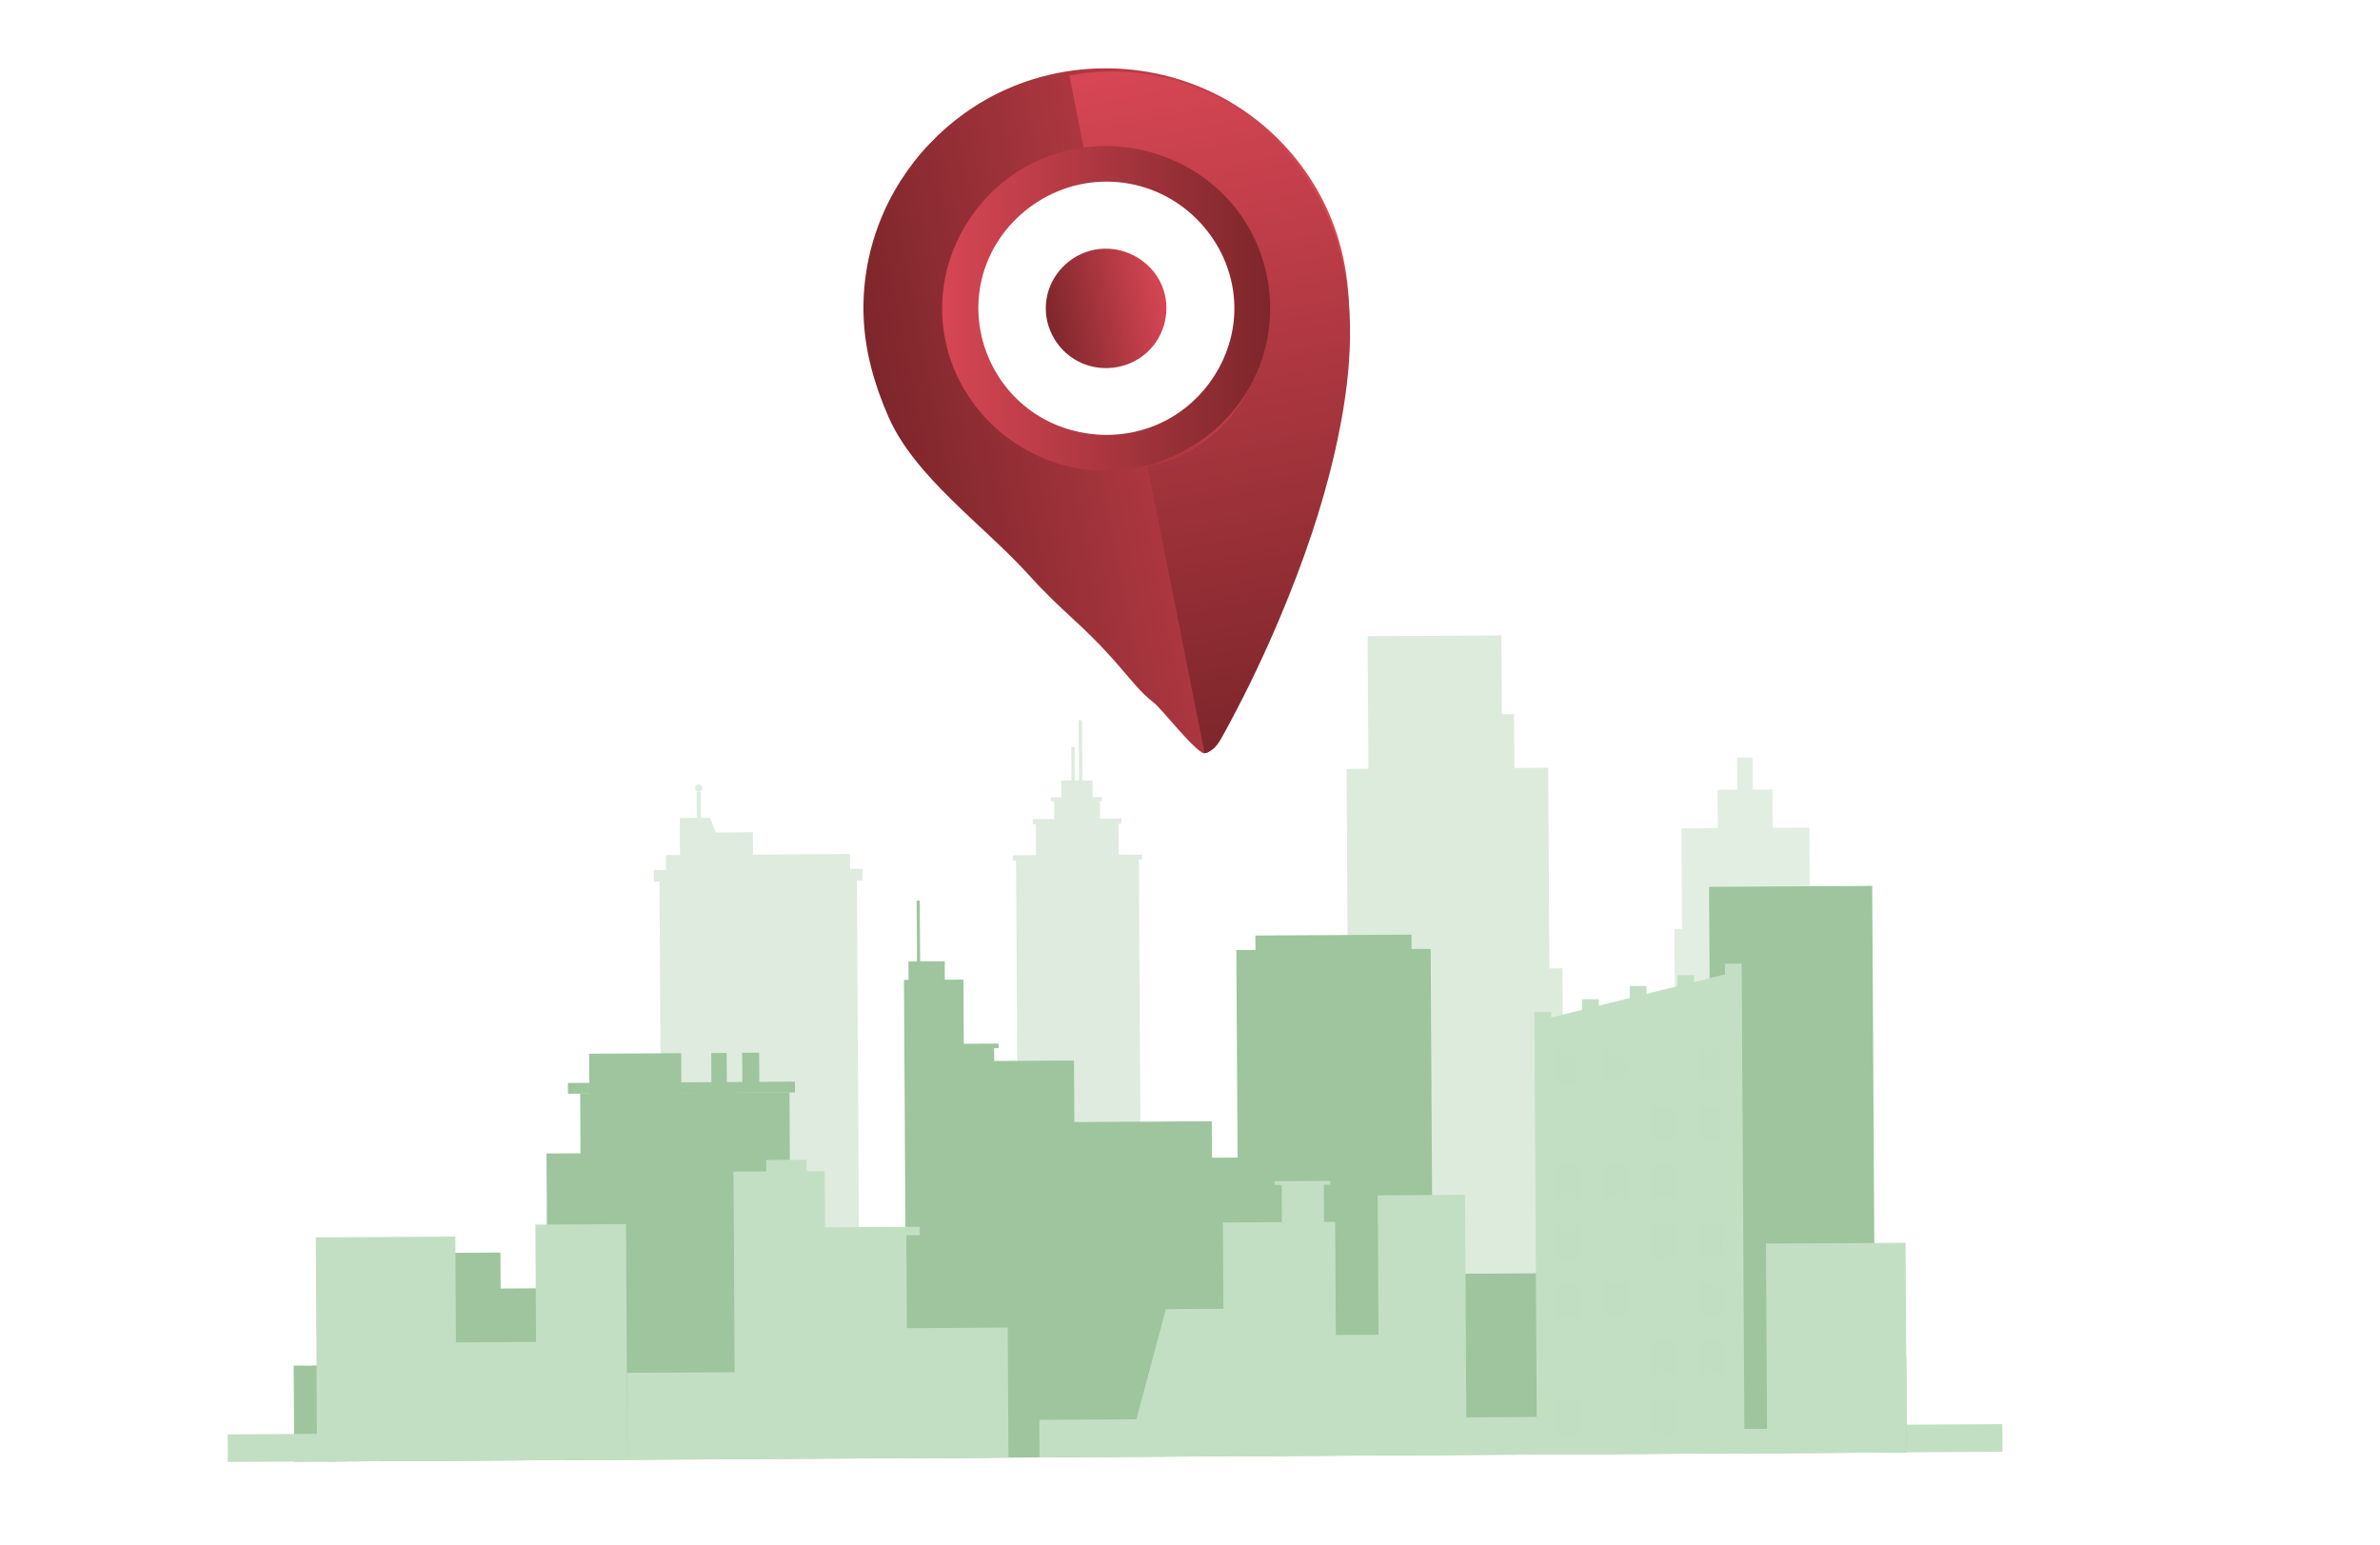 <?xml version="1.0" encoding="utf-8"?>
<!-- Generator: Adobe Illustrator 25.2.3, SVG Export Plug-In . SVG Version: 6.00 Build 0)  -->
<svg version="1.1" id="Layer_1" xmlns="http://www.w3.org/2000/svg" xmlns:xlink="http://www.w3.org/1999/xlink" x="0px" y="0px"
	 viewBox="0 0 230.03 149.37" style="enable-background:new 0 0 230.03 149.37;" xml:space="preserve">
<style type="text/css">
	.st0{fill:#C3DFC3;}
	.st1{opacity:0.34;}
	.st2{fill:#9EC59E;}
	.st3{opacity:0.29;fill:#9EC59E;}
	.st4{opacity:0.34;fill:#9EC59E;}
	.st5{fill:#568382;}
	.st6{stroke:#000000;stroke-miterlimit:10;}
	.st7{fill:url(#SVGID_1_);}
	.st8{fill:url(#SVGID_2_);}
	.st9{fill:url(#SVGID_3_);}
	.st10{fill:url(#SVGID_4_);}
	.st11{opacity:0.29;fill:#C3DFC3;}
</style>
<rect x="183.53" y="137.68" transform="matrix(1 -5.766067e-03 5.766067e-03 1 -0.798 1.089)" class="st0" width="10" height="2.67"/>
<g class="st1">
	
		<rect x="98.33" y="82.75" transform="matrix(1 -5.766067e-03 5.766067e-03 1 -0.61 0.603)" class="st2" width="11.87" height="46.83"/>
	
		<rect x="100.17" y="79.39" transform="matrix(1 -5.766067e-03 5.766067e-03 1 -0.513 0.602)" class="st2" width="7.99" height="19.68"/>
	
		<rect x="101.91" y="77.26" transform="matrix(1 -5.766067e-03 5.766067e-03 1 -0.475 0.602)" class="st2" width="4.43" height="10.92"/>
	<polygon class="st2" points="105.64,82.86 102.62,82.88 102.57,75.44 103.66,75.44 104.74,75.43 105.59,75.43 	"/>
	<g>
		<polygon class="st2" points="103.91,79.63 103.58,79.64 103.54,72.2 103.66,72.2 103.77,72.2 103.87,72.2 		"/>
		<polygon class="st2" points="104.62,77.06 104.29,77.06 104.25,69.62 104.37,69.62 104.48,69.62 104.58,69.62 		"/>
	</g>
	
		<rect x="97.88" y="82.63" transform="matrix(1 -5.766067e-03 5.766067e-03 1 -0.476 0.602)" class="st2" width="12.5" height="0.5"/>
	
		<rect x="99.82" y="79.15" transform="matrix(1 -5.766067e-03 5.766067e-03 1 -0.456 0.602)" class="st2" width="8.57" height="0.48"/>
	
		<rect x="101.56" y="77.06" transform="matrix(1 -5.766067e-03 5.766067e-03 1 -0.444 0.601)" class="st2" width="4.94" height="0.37"/>
	
		<rect x="100.86" y="80.21" transform="matrix(1 -5.766067e-03 5.766067e-03 1 -0.467 0.584)" class="st3" width="0.37" height="2.06"/>
	
		<rect x="101.89" y="80.2" transform="matrix(1 -5.766067e-03 5.766067e-03 1 -0.467 0.59)" class="st3" width="0.37" height="2.06"/>
	
		<rect x="102.91" y="80.2" transform="matrix(1 -5.766067e-03 5.766067e-03 1 -0.467 0.596)" class="st3" width="0.37" height="2.06"/>
	
		<rect x="103.94" y="80.19" transform="matrix(1 -5.766067e-03 5.766067e-03 1 -0.467 0.602)" class="st3" width="0.37" height="2.06"/>
	
		<rect x="104.97" y="80.19" transform="matrix(1 -5.766067e-03 5.766067e-03 1 -0.467 0.608)" class="st3" width="0.37" height="2.06"/>
	
		<rect x="106" y="80.18" transform="matrix(1 -5.766067e-03 5.766067e-03 1 -0.467 0.614)" class="st3" width="0.37" height="2.06"/>
	
		<rect x="107.02" y="80.17" transform="matrix(1 -5.766067e-03 5.766067e-03 1 -0.467 0.62)" class="st3" width="0.37" height="2.06"/>
	
		<rect x="99.25" y="84.64" transform="matrix(1 -5.766067e-03 5.766067e-03 1 -0.493 0.576)" class="st2" width="0.9" height="2.45"/>
	
		<rect x="101.03" y="84.63" transform="matrix(1 -5.766067e-03 5.766067e-03 1 -0.493 0.587)" class="st3" width="0.9" height="2.45"/>
	
		<rect x="102.81" y="84.62" transform="matrix(1 -5.766067e-03 5.766067e-03 1 -0.493 0.597)" class="st2" width="0.9" height="2.45"/>
	
		<rect x="104.59" y="84.61" transform="matrix(1 -5.766067e-03 5.766067e-03 1 -0.493 0.607)" class="st2" width="0.9" height="2.45"/>
	
		<rect x="106.36" y="84.6" transform="matrix(1 -5.766067e-03 5.766067e-03 1 -0.493 0.617)" class="st2" width="0.9" height="2.45"/>
	
		<rect x="108.14" y="84.59" transform="matrix(1 -5.766067e-03 5.766067e-03 1 -0.493 0.628)" class="st2" width="0.9" height="2.45"/>
	
		<rect x="99.27" y="88.46" transform="matrix(1 -5.766067e-03 5.766067e-03 1 -0.515 0.577)" class="st2" width="0.9" height="2.45"/>
	
		<rect x="101.05" y="88.45" transform="matrix(1 -5.766067e-03 5.766067e-03 1 -0.515 0.587)" class="st2" width="0.9" height="2.45"/>
	
		<rect x="102.83" y="88.44" transform="matrix(1 -5.766067e-03 5.766067e-03 1 -0.515 0.597)" class="st2" width="0.9" height="2.45"/>
	
		<rect x="104.61" y="88.43" transform="matrix(1 -5.766067e-03 5.766067e-03 1 -0.515 0.607)" class="st3" width="0.9" height="2.45"/>
	
		<rect x="106.39" y="88.42" transform="matrix(1 -5.766067e-03 5.766067e-03 1 -0.515 0.618)" class="st2" width="0.9" height="2.45"/>
	
		<rect x="108.16" y="88.41" transform="matrix(1 -5.766067e-03 5.766067e-03 1 -0.515 0.628)" class="st2" width="0.9" height="2.45"/>
	
		<rect x="99.3" y="92.27" transform="matrix(1 -5.766067e-03 5.766067e-03 1 -0.537 0.577)" class="st2" width="0.9" height="2.45"/>
	
		<rect x="101.07" y="92.26" transform="matrix(1 -5.766067e-03 5.766067e-03 1 -0.537 0.587)" class="st2" width="0.9" height="2.45"/>
	
		<rect x="102.85" y="92.25" transform="matrix(1 -5.766067e-03 5.766067e-03 1 -0.537 0.597)" class="st2" width="0.9" height="2.45"/>
	
		<rect x="104.63" y="92.24" transform="matrix(1 -5.766067e-03 5.766067e-03 1 -0.537 0.607)" class="st2" width="0.9" height="2.45"/>
	
		<rect x="106.41" y="92.23" transform="matrix(1 -5.766067e-03 5.766067e-03 1 -0.537 0.618)" class="st3" width="0.9" height="2.45"/>
	
		<rect x="108.19" y="92.22" transform="matrix(1 -5.766067e-03 5.766067e-03 1 -0.537 0.628)" class="st3" width="0.9" height="2.45"/>
	
		<rect x="99.32" y="96.08" transform="matrix(1 -5.766067e-03 5.766067e-03 1 -0.559 0.577)" class="st3" width="0.9" height="2.45"/>
	
		<rect x="101.1" y="96.07" transform="matrix(1 -5.766067e-03 5.766067e-03 1 -0.559 0.587)" class="st2" width="0.9" height="2.45"/>
	
		<rect x="102.87" y="96.06" transform="matrix(1 -5.766067e-03 5.766067e-03 1 -0.559 0.597)" class="st2" width="0.9" height="2.45"/>
	
		<rect x="104.65" y="96.05" transform="matrix(1 -5.766067e-03 5.766067e-03 1 -0.559 0.608)" class="st2" width="0.9" height="2.45"/>
	
		<rect x="106.43" y="96.04" transform="matrix(1 -5.766067e-03 5.766067e-03 1 -0.559 0.618)" class="st2" width="0.9" height="2.45"/>
	
		<rect x="108.21" y="96.03" transform="matrix(1 -5.766067e-03 5.766067e-03 1 -0.559 0.628)" class="st2" width="0.9" height="2.45"/>
	
		<rect x="99.34" y="99.9" transform="matrix(1 -5.766067e-03 5.766067e-03 1 -0.581 0.577)" class="st2" width="0.9" height="2.45"/>
	
		<rect x="101.12" y="99.89" transform="matrix(1 -5.766067e-03 5.766067e-03 1 -0.581 0.587)" class="st3" width="0.9" height="2.45"/>
	
		<rect x="102.9" y="99.88" transform="matrix(1 -5.766067e-03 5.766067e-03 1 -0.581 0.598)" class="st2" width="0.9" height="2.45"/>
	
		<rect x="104.67" y="99.87" transform="matrix(1 -5.766067e-03 5.766067e-03 1 -0.581 0.608)" class="st3" width="0.9" height="2.45"/>
	
		<rect x="106.45" y="99.86" transform="matrix(1 -5.766067e-03 5.766067e-03 1 -0.581 0.618)" class="st2" width="0.9" height="2.45"/>
	
		<rect x="108.23" y="99.85" transform="matrix(1 -5.766067e-03 5.766067e-03 1 -0.581 0.628)" class="st2" width="0.9" height="2.45"/>
	
		<rect x="99.36" y="103.71" transform="matrix(1 -5.766067e-03 5.766067e-03 1 -0.603 0.577)" class="st2" width="0.9" height="2.45"/>
	
		<rect x="101.14" y="103.7" transform="matrix(1 -5.766067e-03 5.766067e-03 1 -0.603 0.588)" class="st2" width="0.9" height="2.45"/>
	
		<rect x="102.92" y="103.69" transform="matrix(1 -5.766067e-03 5.766067e-03 1 -0.603 0.598)" class="st2" width="0.9" height="2.45"/>
	
		<rect x="104.7" y="103.68" transform="matrix(1 -5.766067e-03 5.766067e-03 1 -0.603 0.608)" class="st2" width="0.9" height="2.45"/>
	
		<rect x="106.47" y="103.67" transform="matrix(1 -5.766067e-03 5.766067e-03 1 -0.603 0.618)" class="st2" width="0.9" height="2.45"/>
	
		<rect x="108.25" y="103.66" transform="matrix(1 -5.766067e-03 5.766067e-03 1 -0.603 0.628)" class="st3" width="0.9" height="2.45"/>
	
		<rect x="99.39" y="107.52" transform="matrix(1 -5.766067e-03 5.766067e-03 1 -0.625 0.578)" class="st2" width="0.9" height="2.45"/>
	
		<rect x="101.16" y="107.51" transform="matrix(1 -5.766067e-03 5.766067e-03 1 -0.625 0.588)" class="st3" width="0.9" height="2.45"/>
	
		<rect x="102.94" y="107.5" transform="matrix(1 -5.766067e-03 5.766067e-03 1 -0.625 0.598)" class="st3" width="0.9" height="2.45"/>
	
		<rect x="104.72" y="107.49" transform="matrix(1 -5.766067e-03 5.766067e-03 1 -0.625 0.608)" class="st2" width="0.9" height="2.45"/>
	
		<rect x="106.5" y="107.48" transform="matrix(1 -5.766067e-03 5.766067e-03 1 -0.625 0.619)" class="st2" width="0.9" height="2.45"/>
	
		<rect x="108.27" y="107.47" transform="matrix(1 -5.766067e-03 5.766067e-03 1 -0.625 0.629)" class="st2" width="0.9" height="2.45"/>
	
		<rect x="99.41" y="111.34" transform="matrix(1 -5.766067e-03 5.766067e-03 1 -0.647 0.578)" class="st2" width="0.9" height="2.45"/>
	
		<rect x="101.19" y="111.33" transform="matrix(1 -5.766067e-03 5.766067e-03 1 -0.647 0.588)" class="st2" width="0.9" height="2.45"/>
	
		<rect x="102.96" y="111.32" transform="matrix(1 -5.766067e-03 5.766067e-03 1 -0.647 0.598)" class="st2" width="0.9" height="2.45"/>
	
		<rect x="104.74" y="111.31" transform="matrix(1 -5.766067e-03 5.766067e-03 1 -0.647 0.608)" class="st2" width="0.9" height="2.45"/>
	
		<rect x="106.52" y="111.3" transform="matrix(1 -5.766067e-03 5.766067e-03 1 -0.647 0.619)" class="st3" width="0.9" height="2.45"/>
	
		<rect x="108.3" y="111.29" transform="matrix(1 -5.766067e-03 5.766067e-03 1 -0.647 0.629)" class="st2" width="0.9" height="2.45"/>
	
		<rect x="99.43" y="115.15" transform="matrix(1 -5.766067e-03 5.766067e-03 1 -0.669 0.578)" class="st2" width="0.9" height="2.45"/>
	
		<rect x="101.21" y="115.14" transform="matrix(1 -5.766067e-03 5.766067e-03 1 -0.669 0.588)" class="st3" width="0.9" height="2.45"/>
	
		<rect x="102.99" y="115.13" transform="matrix(1 -5.766067e-03 5.766067e-03 1 -0.669 0.598)" class="st2" width="0.9" height="2.45"/>
	
		<rect x="104.76" y="115.12" transform="matrix(1 -5.766067e-03 5.766067e-03 1 -0.669 0.609)" class="st2" width="0.9" height="2.45"/>
	
		<rect x="106.54" y="115.11" transform="matrix(1 -5.766067e-03 5.766067e-03 1 -0.669 0.619)" class="st2" width="0.9" height="2.45"/>
	
		<rect x="108.32" y="115.1" transform="matrix(1 -5.766067e-03 5.766067e-03 1 -0.669 0.629)" class="st2" width="0.9" height="2.45"/>
	
		<rect x="99.45" y="118.96" transform="matrix(1 -5.766067e-03 5.766067e-03 1 -0.691 0.578)" class="st2" width="0.9" height="2.45"/>
	
		<rect x="101.23" y="118.95" transform="matrix(1 -5.766067e-03 5.766067e-03 1 -0.691 0.588)" class="st2" width="0.9" height="2.45"/>
	
		<rect x="103.01" y="118.94" transform="matrix(1 -5.766067e-03 5.766067e-03 1 -0.691 0.599)" class="st2" width="0.9" height="2.45"/>
	
		<rect x="104.79" y="118.93" transform="matrix(1 -5.766067e-03 5.766067e-03 1 -0.691 0.609)" class="st3" width="0.9" height="2.45"/>
	
		<rect x="106.56" y="118.92" transform="matrix(1 -5.766067e-03 5.766067e-03 1 -0.691 0.619)" class="st2" width="0.9" height="2.45"/>
	
		<rect x="108.34" y="118.91" transform="matrix(1 -5.766067e-03 5.766067e-03 1 -0.691 0.629)" class="st3" width="0.9" height="2.45"/>
	
		<rect x="99.48" y="122.78" transform="matrix(1 -5.766067e-03 5.766067e-03 1 -0.713 0.578)" class="st3" width="0.9" height="2.45"/>
	
		<rect x="101.25" y="122.77" transform="matrix(1 -5.766067e-03 5.766067e-03 1 -0.713 0.589)" class="st2" width="0.9" height="2.45"/>
	
		<rect x="103.03" y="122.76" transform="matrix(1 -5.766067e-03 5.766067e-03 1 -0.713 0.599)" class="st3" width="0.9" height="2.45"/>
	
		<rect x="104.81" y="122.75" transform="matrix(1 -5.766067e-03 5.766067e-03 1 -0.713 0.609)" class="st2" width="0.9" height="2.45"/>
	
		<rect x="106.59" y="122.74" transform="matrix(1 -5.766067e-03 5.766067e-03 1 -0.713 0.619)" class="st2" width="0.9" height="2.45"/>
	
		<rect x="108.36" y="122.73" transform="matrix(1 -5.766067e-03 5.766067e-03 1 -0.713 0.629)" class="st2" width="0.9" height="2.45"/>
</g>
<g class="st1">
	
		<rect x="63.85" y="84.71" transform="matrix(1 -5.766067e-03 5.766067e-03 1 -0.601 0.425)" class="st2" width="19.08" height="39.45"/>
	
		<rect x="63.19" y="84.03" transform="matrix(1 -5.766067e-03 5.766067e-03 1 -0.486 0.424)" class="st2" width="20.17" height="1.12"/>
	
		<rect x="64.37" y="82.6" transform="matrix(1 -5.766067e-03 5.766067e-03 1 -0.49 0.424)" class="st2" width="17.8" height="5.3"/>
	
		<rect x="65.73" y="80.46" transform="matrix(1 -5.766067e-03 5.766067e-03 1 -0.479 0.401)" class="st2" width="7.05" height="5.79"/>
	<polygon class="st2" points="69.8,82.09 65.72,82.11 65.7,79.06 68.63,79.05 	"/>
	
		<rect x="67.35" y="76.52" transform="matrix(1 -5.766067e-03 5.766067e-03 1 -0.46 0.391)" class="st2" width="0.4" height="6.79"/>
	<path class="st2" d="M67.88,76.17c0,0.19-0.16,0.35-0.35,0.35s-0.36-0.16-0.36-0.35c0-0.19,0.16-0.35,0.35-0.35
		S67.88,75.97,67.88,76.17z"/>
</g>
<polygon class="st4" points="149.75,93.6 149.64,74.21 146.36,74.23 146.33,69.03 145.16,69.04 145.11,61.42 138.67,61.46 
	138.09,61.46 138.09,61.46 138.09,61.46 136.83,61.47 136.83,61.47 136.26,61.47 136.26,61.47 132.18,61.49 132.26,74.31 
	130.15,74.32 130.26,93.71 128.46,93.72 128.67,129.04 151.23,128.91 151.02,93.59 "/>
<rect x="28.41" y="131.55" transform="matrix(1 -5.766067e-03 5.766067e-03 1 -0.783 0.615)" class="st2" width="155.85" height="9.28"/>
<polygon class="st3" points="174.94,89.71 174.88,79.99 171.33,80.01 171.31,76.31 169.41,76.32 169.39,73.22 168.73,73.22 
	168.73,73.22 168.73,73.22 168.55,73.22 167.89,73.22 167.91,76.33 166.01,76.34 166.03,80.04 162.51,80.06 162.57,89.78 
	161.83,89.79 161.94,107.43 156.48,107.47 156.6,127.58 162.05,127.55 167.51,127.52 175.86,127.47 175.64,89.71 "/>
<rect x="101.96" y="108.42" transform="matrix(1 -5.766067e-03 5.766067e-03 1 -0.693 0.634)" class="st2" width="15.23" height="23.98"/>
<rect x="73.52" y="120.84" transform="matrix(1 -5.766067e-03 5.766067e-03 1 -0.729 0.501)" class="st2" width="26.19" height="11.69"/>
<rect x="87.45" y="94.7" transform="matrix(1 -5.766067e-03 5.766067e-03 1 -0.627 0.523)" class="st2" width="5.75" height="28.71"/>
<rect x="88.64" y="87.04" transform="matrix(1 -5.766067e-03 5.766067e-03 1 -0.545 0.513)" class="st2" width="0.3" height="15.62"/>
<rect x="87.81" y="92.92" transform="matrix(1 -5.766067e-03 5.766067e-03 1 -0.545 0.518)" class="st2" width="3.51" height="3.85"/>
<rect x="98.66" y="112.75" transform="matrix(1 -5.766067e-03 5.766067e-03 1 -0.705 0.6)" class="st2" width="10.01" height="19.69"/>
<rect x="119.61" y="91.77" transform="matrix(1 -5.766067e-03 5.766067e-03 1 -0.644 0.746)" class="st2" width="18.78" height="40.52"/>
<rect x="121.35" y="90.38" transform="matrix(1 -5.766067e-03 5.766067e-03 1 -0.538 0.745)" class="st2" width="15.09" height="6.75"/>
<rect x="116.27" y="111.88" transform="matrix(1 -5.766067e-03 5.766067e-03 1 -0.702 0.698)" class="st2" width="8.85" height="20.46"/>
<rect x="52.88" y="111.46" transform="matrix(1 -5.766067e-03 5.766067e-03 1 -0.703 0.336)" class="st2" width="10.15" height="21.24"/>
<g>
	
		<rect x="56.15" y="105.64" transform="matrix(1 -5.766067e-03 5.766067e-03 1 -0.686 0.384)" class="st2" width="20.23" height="27.01"/>
	
		<rect x="54.89" y="104.61" transform="matrix(1 -5.766067e-03 5.766067e-03 1 -0.605 0.382)" class="st2" width="21.94" height="1.04"/>
	
		<rect x="56.96" y="101.82" transform="matrix(1 -5.766067e-03 5.766067e-03 1 -0.602 0.356)" class="st2" width="8.89" height="5.48"/>
	
		<rect x="68.75" y="101.77" transform="matrix(1 -5.766067e-03 5.766067e-03 1 -0.595 0.402)" class="st2" width="1.49" height="3.33"/>
	
		<rect x="71.74" y="101.75" transform="matrix(1 -5.766067e-03 5.766067e-03 1 -0.595 0.42)" class="st2" width="1.64" height="3.33"/>
</g>
<rect x="47.39" y="124.52" transform="matrix(1 -5.766067e-03 5.766067e-03 1 -0.741 0.306)" class="st2" width="10.6" height="8.21"/>
<rect x="43.38" y="121.08" transform="matrix(1 -5.766067e-03 5.766067e-03 1 -0.731 0.267)" class="st2" width="5.02" height="11.69"/>
<rect x="136.64" y="123.01" transform="matrix(1 -5.766067e-03 5.766067e-03 1 -0.736 0.92)" class="st2" width="45.24" height="10.04"/>
<polygon class="st2" points="96.51,100.87 96.52,101.31 96.08,101.31 96.09,102.55 103.8,102.51 104.03,140.84 91.37,140.91 
	91.15,104.58 91.14,102.58 91.13,101.34 90.67,101.34 90.67,100.9 "/>
<rect x="118.26" y="118.13" transform="matrix(1 -5.766067e-03 5.766067e-03 1 -0.744 0.715)" class="st0" width="10.85" height="22.6"/>
<g>
	
		<rect x="70.97" y="113.22" transform="matrix(1 -5.766067e-03 5.766067e-03 1 -0.732 0.437)" class="st0" width="8.82" height="27.78"/>
	
		<rect x="78.05" y="118.97" transform="matrix(1 -5.766067e-03 5.766067e-03 1 -0.748 0.48)" class="st0" width="9.61" height="21.99"/>
	
		<rect x="74.06" y="112.11" transform="matrix(1 -5.766067e-03 5.766067e-03 1 -0.655 0.44)" class="st0" width="3.9" height="3.32"/>
	
		<rect x="78.65" y="118.6" transform="matrix(1 -5.766067e-03 5.766067e-03 1 -0.685 0.485)" class="st0" width="10.24" height="0.81"/>
</g>
<rect x="86.66" y="128.35" transform="matrix(1 -5.766067e-03 5.766067e-03 1 -0.775 0.533)" class="st0" width="10.77" height="12.56"/>
<rect x="51.81" y="118.34" transform="matrix(1 -5.766067e-03 5.766067e-03 1 -0.747 0.326)" class="st0" width="8.76" height="22.78"/>
<rect x="42.82" y="129.73" transform="matrix(1 -5.766067e-03 5.766067e-03 1 -0.78 0.282)" class="st0" width="11.53" height="11.43"/>
<rect x="31.54" y="127.94" transform="matrix(1 -5.766067e-03 5.766067e-03 1 -0.775 0.205)" class="st5" width="7.21" height="13.29"/>
<rect x="37.38" y="137.01" transform="matrix(1 -5.766067e-03 5.766067e-03 1 -0.801 0.267)" class="st0" width="17.04" height="4.16"/>
<rect x="60.62" y="132.65" transform="matrix(1 -5.766067e-03 5.766067e-03 1 -0.788 0.391)" class="st0" width="13.58" height="8.41"/>
<rect x="100.46" y="137.18" transform="matrix(1 -5.766067e-03 5.766067e-03 1 -0.8 0.643)" class="st0" width="21.15" height="3.62"/>
<rect x="137.96" y="136.96" transform="matrix(1 -5.766067e-03 5.766067e-03 1 -0.798 0.859)" class="st0" width="21.15" height="3.62"/>
<polygon class="st0" points="120.72,126.49 112.68,126.54 109.35,139 120.79,138.93 "/>
<rect x="123.89" y="114.47" transform="matrix(1 -5.766067e-03 5.766067e-03 1 -0.67 0.728)" class="st0" width="4.07" height="4.03"/>
<rect x="123.19" y="114.16" transform="matrix(1 -5.766067e-03 5.766067e-03 1 -0.657 0.728)" class="st0" width="5.39" height="0.36"/>
<rect x="127.16" y="129.01" transform="matrix(1 -5.766067e-03 5.766067e-03 1 -0.775 0.773)" class="st0" width="13.14" height="11.66"/>
<rect x="133.22" y="115.51" transform="matrix(1 -5.766067e-03 5.766067e-03 1 -0.729 0.795)" class="st0" width="8.44" height="22.49"/>
<rect x="166.55" y="132.97" transform="matrix(1 -5.766067e-03 5.766067e-03 1 -0.785 1.007)" class="st0" width="15.38" height="7.47"/>
<rect x="30.58" y="119.56" transform="matrix(1 -5.766081e-03 5.766081e-03 1 -0.751 0.217)" class="st0" width="13.49" height="21.67"/>
<rect x="22.01" y="138.61" transform="matrix(1 -5.766067e-03 5.766067e-03 1 -0.806 0.158)" class="st0" width="10" height="2.67"/>
<path class="st6" d="M221.04,65.26"/>
<path class="st6" d="M221.04,65.26"/>
<linearGradient id="SVGID_1_" gradientUnits="userSpaceOnUse" x1="89.028" y1="34.407" x2="135.886" y2="34.407" gradientTransform="matrix(0.981 -0.194 0.194 0.981 -8.067 28.104)">
	<stop  offset="0" style="stop-color:#7D262B"/>
	<stop  offset="1" style="stop-color:#D74654"/>
</linearGradient>
<path class="st7" d="M119.95,10.51c-6.69-4.44-15.42-5.15-22.75-1.85c-5.59,2.51-10.03,7.22-12.22,12.9
	c-1.11,2.88-1.63,5.98-1.51,9.06c0.12,3.36,1.06,6.62,2.41,9.69c2.54,5.79,9.2,10.47,13.44,15.14c3.69,4.07,5.04,4.6,8.69,8.76
	c1.1,1.25,2.21,2.73,3.54,3.74c0.7,0.53,3.98,4.75,4.85,4.87c0.14,0.02-0.14,0.02,0,0c0.19-0.03-0.17,0.1,0,0
	c0.4-0.24,0.74-1.24,0.99-1.63c0.12-0.2-0.12,0.2,0,0c0.71-1.2,3.14-6.29,3.79-7.52c2.47-4.61,2.85-6.71,4.7-11.6
	c2.23-5.93,4.01-12.14,4.44-18.48c0.23-3.44,0.07-6.99-0.91-10.31c-1.03-3.5-2.9-6.74-5.43-9.39
	C122.77,12.61,121.41,11.48,119.95,10.51 M121.79,32.12c-1.12,7.03-7.3,12.45-14.49,12.64c-5.46,0.14-10.7-2.79-13.44-7.46
	c-2.8-4.78-2.66-10.85,0.34-15.51c3.2-4.98,9.24-7.68,15.14-6.72c7.07,1.15,12.47,7.29,12.64,14.4
	C121.99,30.35,121.93,31.24,121.79,32.12C121.73,32.48,122.06,30.43,121.79,32.12z"/>
<linearGradient id="SVGID_2_" gradientUnits="userSpaceOnUse" x1="124.189" y1="67.644" x2="124.189" y2="1.449" gradientTransform="matrix(0.937 -0.185 0.196 0.99 -2.29 26.713)">
	<stop  offset="0" style="stop-color:#7D262B"/>
	<stop  offset="1" style="stop-color:#D74654"/>
</linearGradient>
<path class="st8" d="M129.91,25.98c1.17,5.86,0.4,12.05-0.91,17.76c-1.24,5.44-3.09,10.71-5.23,15.81
	c-1.47,3.5-3.09,6.93-4.88,10.26c-0.3,0.56-0.59,1.11-0.91,1.66c-0.22,0.38-0.5,0.78-0.86,1.02c-0.12,0.08-0.55,0.41-0.7,0.27
	c-0.08-0.07-0.09-0.45-0.11-0.55c-0.56-2.83-1.13-5.66-1.69-8.49c-0.8-3.98-1.59-7.97-2.39-11.95c-0.3-1.51-0.6-3.01-0.9-4.52
	c-0.09-0.47-0.19-0.95-0.28-1.42c-0.03-0.13-0.19-0.56-0.14-0.69c0.07-0.16,0.89-0.25,1.1-0.31c0.85-0.24,1.67-0.57,2.46-0.96
	c1.56-0.79,2.98-1.89,4.16-3.23c2.39-2.72,3.76-6.33,3.75-10.06c-0.01-3.84-1.46-7.62-4-10.45c-2.2-2.45-5.16-4.11-8.32-4.67
	c-0.86-0.15-1.74-0.22-2.61-0.21c-0.4,0.01-0.81,0.03-1.21,0.07c-0.22,0.02-0.44,0.05-0.66,0.09c-0.06,0.01-0.53,0.14-0.58,0.1
	c-0.05-0.04-0.07-0.33-0.08-0.39c-0.06-0.32-0.13-0.64-0.19-0.96c-0.38-1.88-0.75-3.76-1.13-5.64c-0.08-0.41-0.16-0.81-0.24-1.22
	c4.9-0.96,10.06-0.17,14.54,2.25c3.85,2.07,7.12,5.28,9.32,9.17C128.49,20.97,129.4,23.44,129.91,25.98z"/>
<g>
	<linearGradient id="SVGID_3_" gradientUnits="userSpaceOnUse" x1="91.053" y1="29.811" x2="122.755" y2="29.811">
		<stop  offset="0" style="stop-color:#D74654"/>
		<stop  offset="1" style="stop-color:#7D262B"/>
	</linearGradient>
	<path class="st9" d="M91.36,32.85c1.28,6.41,6.63,11.48,13.15,12.47c6.57,1,13.21-2.31,16.37-8.09c3.16-5.79,2.27-13.13-2.21-17.99
		c-4.48-4.87-11.76-6.48-17.9-3.92c-6.02,2.5-9.96,8.64-9.7,15.1C91.1,31.24,91.2,32.05,91.36,32.85z M109.72,17.87
		c5.66,1.3,9.75,6.52,9.58,12.28c-0.13,4.43-2.79,8.56-6.77,10.57c-4.08,2.06-9.08,1.67-12.8-0.95c-4.02-2.84-5.98-7.94-4.86-12.72
		c1.34-5.71,6.76-9.78,12.68-9.48C108.28,17.6,109,17.71,109.72,17.87C110.11,17.96,109.43,17.8,109.72,17.87z"/>
</g>
<linearGradient id="SVGID_4_" gradientUnits="userSpaceOnUse" x1="106.624" y1="23.986" x2="118.28" y2="23.986" gradientTransform="matrix(0.981 -0.194 0.194 0.981 -8.067 28.104)">
	<stop  offset="0" style="stop-color:#7D262B"/>
	<stop  offset="1" style="stop-color:#D74654"/>
</linearGradient>
<path class="st10" d="M105.77,24.14c-2.39,0.47-4.27,2.43-4.63,4.81c-0.37,2.39,0.87,4.81,3.01,5.95c2.15,1.15,4.87,0.82,6.68-0.81
	c1.8-1.62,2.4-4.25,1.48-6.48C111.25,25.09,108.46,23.61,105.77,24.14z"/>
<rect x="165.33" y="85.67" transform="matrix(1 -5.766089e-03 5.766089e-03 1 -0.642 1.001)" class="st2" width="15.77" height="52.42"/>
<g>
	<polygon class="st0" points="167.8,140.47 149.36,140.58 149.11,98.55 167.53,93.98 	"/>
	
		<rect x="148.42" y="97.81" transform="matrix(1 -5.766067e-03 5.766067e-03 1 -0.685 0.863)" class="st0" width="1.62" height="42.77"/>
	
		<rect x="153.03" y="96.58" transform="matrix(1 -5.766067e-03 5.766067e-03 1 -0.681 0.889)" class="st0" width="1.62" height="43.97"/>
	
		<rect x="157.64" y="95.3" transform="matrix(1 -5.766067e-03 5.766067e-03 1 -0.677 0.916)" class="st0" width="1.62" height="45.22"/>
	
		<rect x="162.24" y="94.26" transform="matrix(1 -5.766067e-03 5.766067e-03 1 -0.674 0.942)" class="st0" width="1.62" height="46.24"/>
	
		<rect x="166.85" y="93.15" transform="matrix(1 -5.766067e-03 5.766067e-03 1 -0.671 0.969)" class="st0" width="1.62" height="47.33"/>
	
		<rect x="150.37" y="101.39" transform="matrix(1 -5.766067e-03 5.766067e-03 1 -0.592 0.875)" class="st11" width="2.15" height="3.25"/>
	
		<rect x="154.98" y="101.36" transform="matrix(1 -5.766067e-03 5.766067e-03 1 -0.591 0.901)" class="st11" width="2.15" height="3.25"/>
	
		<rect x="159.59" y="101.34" transform="matrix(1 -5.766067e-03 5.766067e-03 1 -0.591 0.928)" class="st0" width="2.15" height="3.25"/>
	
		<rect x="164.2" y="101.31" transform="matrix(1 -5.766067e-03 5.766067e-03 1 -0.591 0.955)" class="st11" width="2.15" height="3.25"/>
	
		<rect x="150.4" y="107.05" transform="matrix(1 -5.766067e-03 5.766067e-03 1 -0.624 0.875)" class="st0" width="2.15" height="3.25"/>
	
		<rect x="155.01" y="107.02" transform="matrix(1 -5.766067e-03 5.766067e-03 1 -0.624 0.902)" class="st0" width="2.15" height="3.25"/>
	
		<rect x="159.62" y="106.99" transform="matrix(1 -5.766067e-03 5.766067e-03 1 -0.624 0.928)" class="st11" width="2.15" height="3.25"/>
	
		<rect x="164.23" y="106.97" transform="matrix(1 -5.766067e-03 5.766067e-03 1 -0.623 0.955)" class="st11" width="2.15" height="3.25"/>
	
		<rect x="150.43" y="112.7" transform="matrix(1 -5.766067e-03 5.766067e-03 1 -0.657 0.875)" class="st11" width="2.15" height="3.25"/>
	
		<rect x="155.04" y="112.67" transform="matrix(1 -5.766067e-03 5.766067e-03 1 -0.656 0.902)" class="st11" width="2.15" height="3.25"/>
	
		<rect x="159.65" y="112.65" transform="matrix(1 -5.766067e-03 5.766067e-03 1 -0.656 0.929)" class="st11" width="2.15" height="3.25"/>
	
		<rect x="164.26" y="112.62" transform="matrix(1 -5.766067e-03 5.766067e-03 1 -0.656 0.955)" class="st0" width="2.15" height="3.25"/>
	
		<rect x="150.47" y="118.36" transform="matrix(1 -5.766067e-03 5.766067e-03 1 -0.689 0.876)" class="st11" width="2.15" height="3.25"/>
	
		<rect x="155.08" y="118.33" transform="matrix(1 -5.766067e-03 5.766067e-03 1 -0.689 0.902)" class="st0" width="2.15" height="3.25"/>
	
		<rect x="159.69" y="118.3" transform="matrix(1 -5.766067e-03 5.766067e-03 1 -0.689 0.929)" class="st11" width="2.15" height="3.25"/>
	
		<rect x="164.3" y="118.28" transform="matrix(1 -5.766067e-03 5.766067e-03 1 -0.689 0.956)" class="st11" width="2.15" height="3.25"/>
	
		<rect x="150.5" y="124.01" transform="matrix(1 -5.766067e-03 5.766067e-03 1 -0.722 0.876)" class="st11" width="2.15" height="3.25"/>
	
		<rect x="155.11" y="123.98" transform="matrix(1 -5.766067e-03 5.766067e-03 1 -0.722 0.903)" class="st11" width="2.15" height="3.25"/>
	
		<rect x="159.72" y="123.96" transform="matrix(1 -5.766067e-03 5.766067e-03 1 -0.721 0.929)" class="st0" width="2.15" height="3.25"/>
	
		<rect x="164.33" y="123.93" transform="matrix(1 -5.766067e-03 5.766067e-03 1 -0.721 0.956)" class="st11" width="2.15" height="3.25"/>
	
		<rect x="150.53" y="129.67" transform="matrix(1 -5.766067e-03 5.766067e-03 1 -0.754 0.876)" class="st0" width="2.15" height="3.25"/>
	
		<rect x="155.14" y="129.64" transform="matrix(1 -5.766067e-03 5.766067e-03 1 -0.754 0.903)" class="st0" width="2.15" height="3.25"/>
	
		<rect x="159.75" y="129.61" transform="matrix(1 -5.766067e-03 5.766067e-03 1 -0.754 0.929)" class="st11" width="2.15" height="3.25"/>
	
		<rect x="164.36" y="129.59" transform="matrix(1 -5.766067e-03 5.766067e-03 1 -0.754 0.956)" class="st11" width="2.15" height="3.25"/>
	
		<rect x="150.57" y="135.32" transform="matrix(1 -5.766067e-03 5.766067e-03 1 -0.787 0.877)" class="st11" width="2.15" height="3.25"/>
	
		<rect x="155.18" y="135.29" transform="matrix(1 -5.766067e-03 5.766067e-03 1 -0.787 0.903)" class="st0" width="2.15" height="3.25"/>
	
		<rect x="159.79" y="135.27" transform="matrix(1 -5.766067e-03 5.766067e-03 1 -0.787 0.93)" class="st11" width="2.15" height="3.25"/>
	
		<rect x="164.4" y="135.24" transform="matrix(1 -5.766067e-03 5.766067e-03 1 -0.786 0.956)" class="st0" width="2.15" height="3.25"/>
</g>
<rect x="170.74" y="120.16" transform="matrix(1 -5.766067e-03 5.766067e-03 1 -0.748 1.026)" class="st0" width="13.49" height="20.26"/>
</svg>
